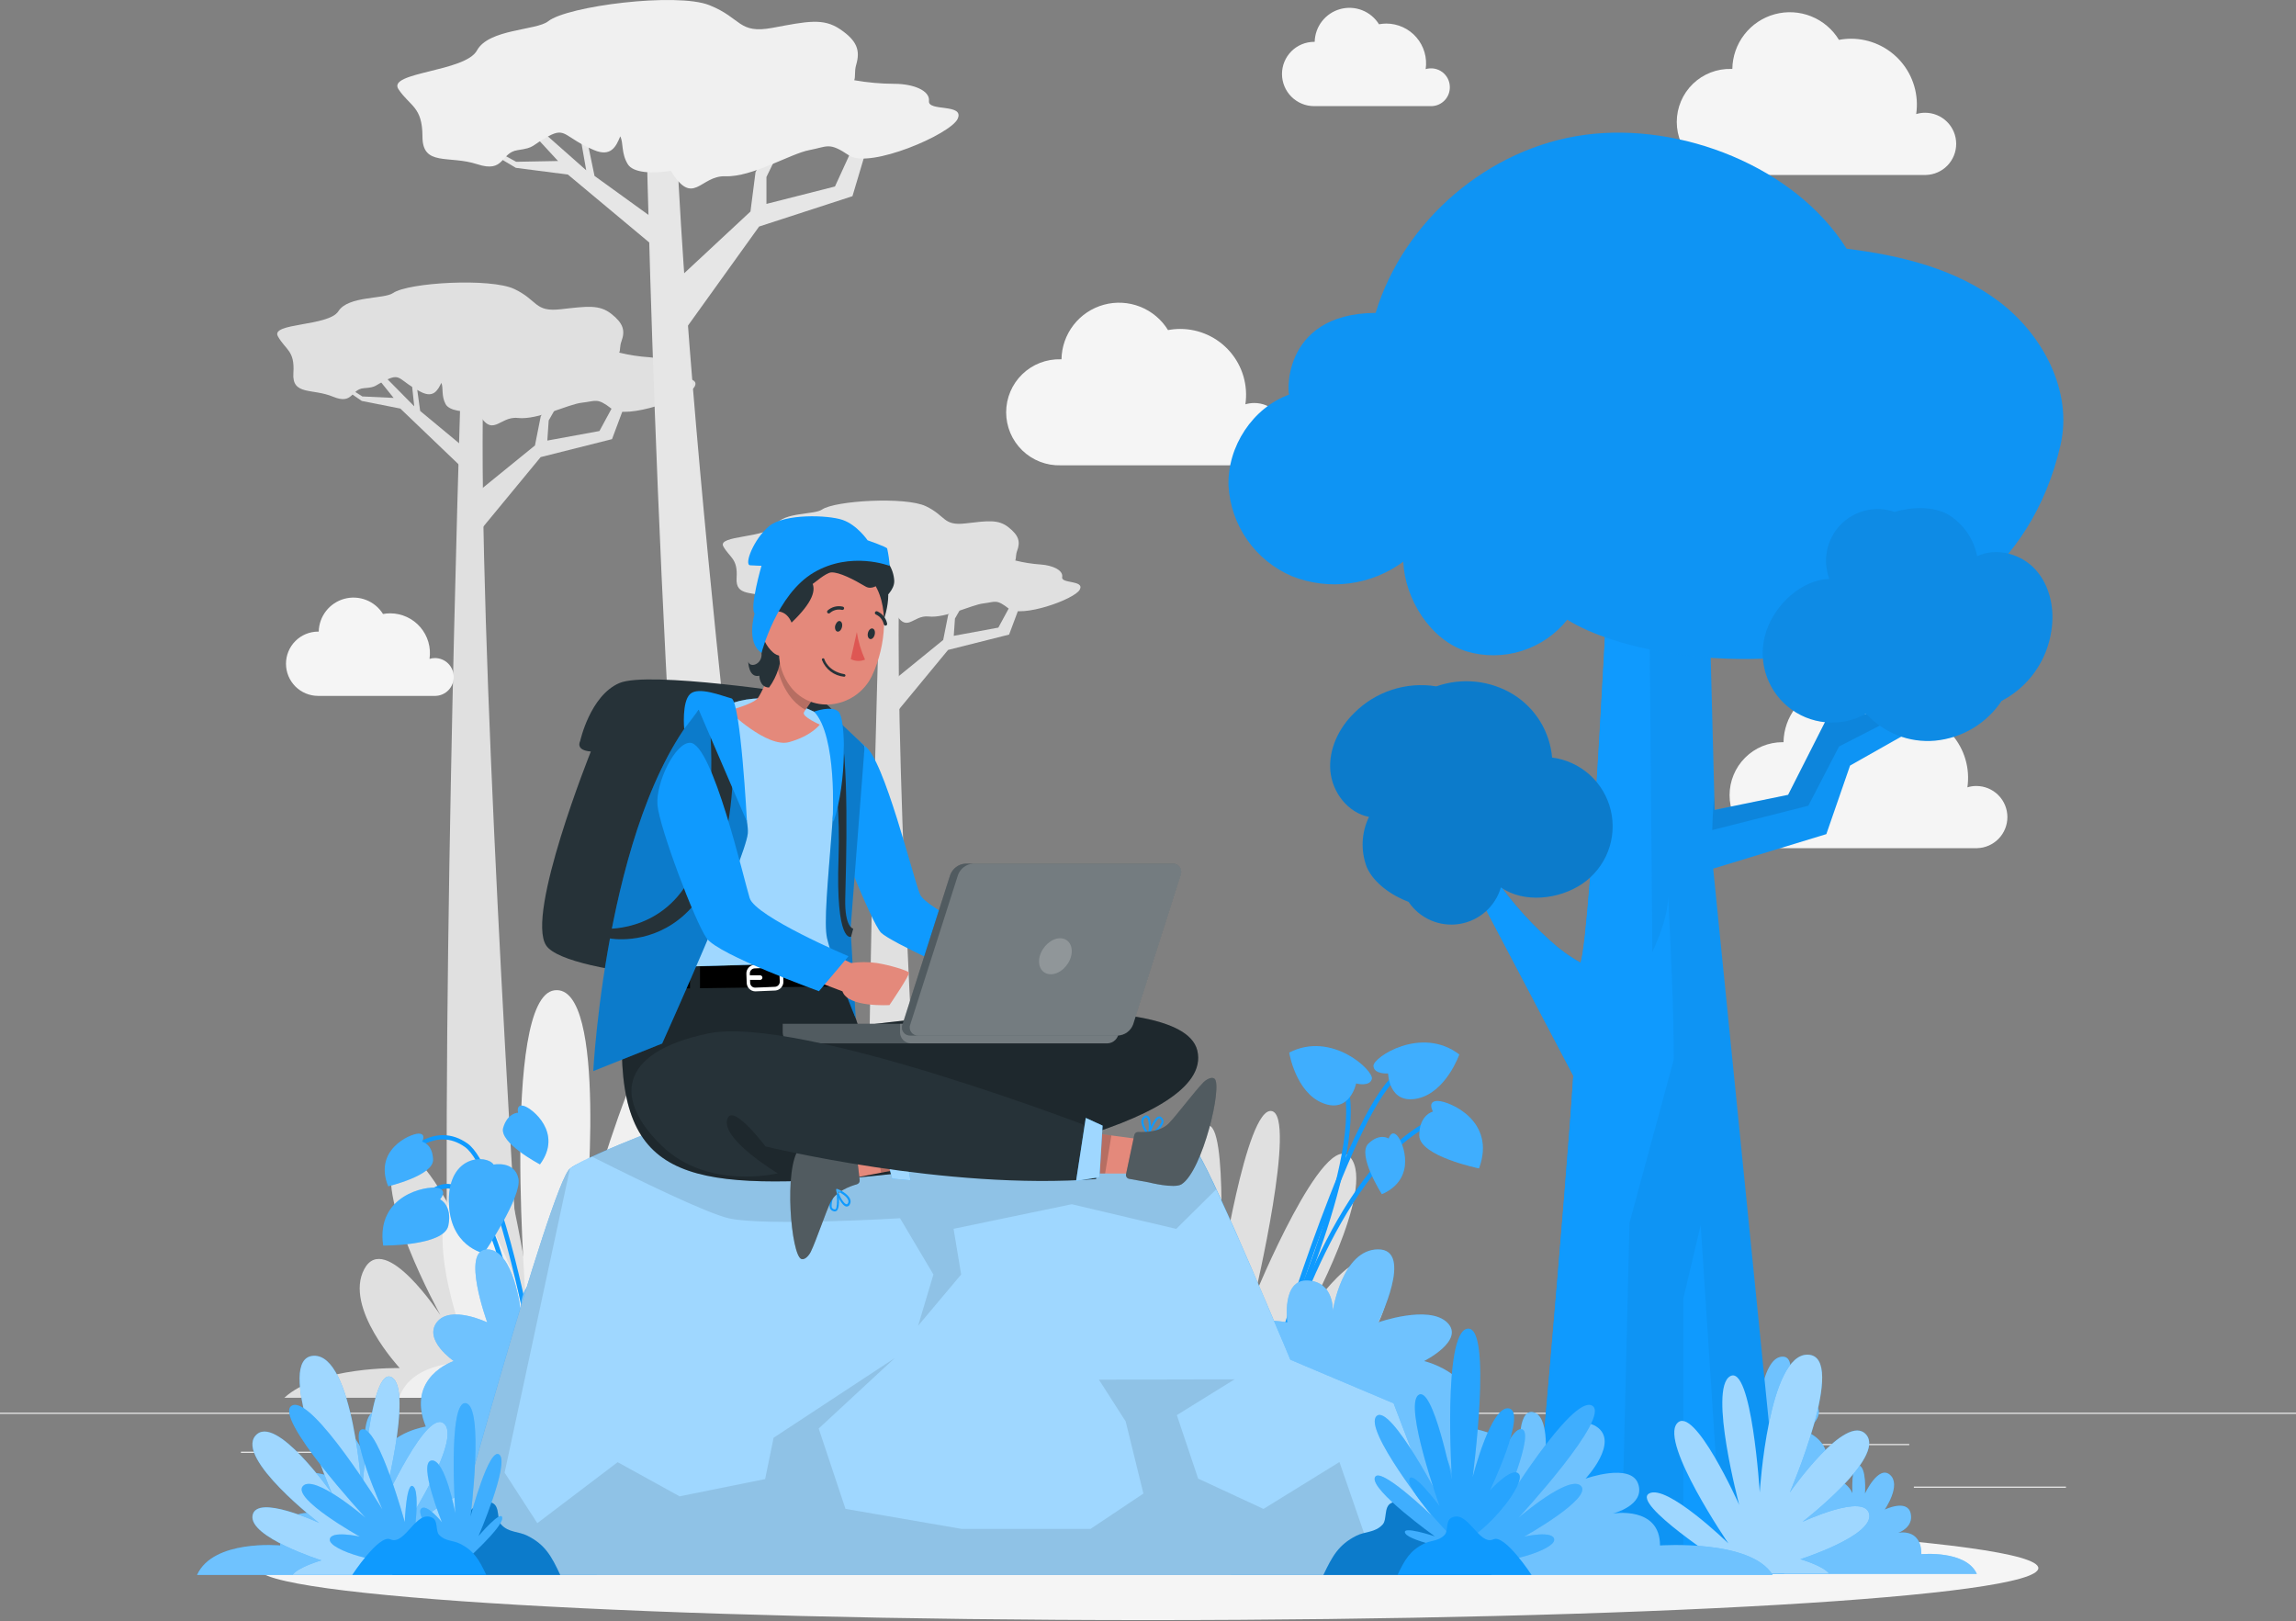 <svg width="500" height="353" viewBox="0 0 500 353" fill="none" xmlns="http://www.w3.org/2000/svg">
<rect x="0" y="0" width="500" height="353" fill="#808080" stroke="none"/>
<path d="M500 307.642H0V307.892H500V307.642Z" fill="#EBEBEB"/>
<path d="M449.9 323.732H416.78V323.982H449.9V323.732Z" fill="#EBEBEB"/>
<path d="M331.22 326.452H322.53V326.702H331.22V326.452Z" fill="#EBEBEB"/>
<path d="M415.78 314.452H396.59V314.702H415.78V314.452Z" fill="#EBEBEB"/>
<path d="M95.65 316.132H52.46V316.382H95.65V316.132Z" fill="#EBEBEB"/>
<path d="M110.89 316.132H104.56V316.382H110.89V316.132Z" fill="#EBEBEB"/>
<path d="M225.15 320.352H131.47V320.602H225.15V320.352Z" fill="#EBEBEB"/>
<path d="M131 304.382H61.93C69.42 297.502 87.05 297.922 87.05 297.922C87.05 297.922 74.82 284.792 79.33 276.362C83.84 267.932 95.92 286.412 95.92 286.412C95.92 286.412 80.73 258.922 86.38 252.072C92.03 245.222 107.22 282.172 107.22 282.172C107.22 282.172 97.99 243.062 103.54 241.952C109.09 240.842 114.89 279.042 114.89 279.042C114.89 279.042 112.89 244.122 117.56 245.122C122.23 246.122 120 291.682 120 291.682C120 291.682 124.7 268.432 126.7 275.852C128.7 283.272 124.7 299.162 124.7 299.162C126.216 299.074 127.709 299.563 128.878 300.532C130.047 301.5 130.805 302.876 131 304.382V304.382Z" fill="#E0E0E0"/>
<path d="M167.24 304.382H256.93C247.21 295.452 224.31 296.002 224.31 296.002C224.31 296.002 240.19 278.932 234.31 268.002C228.43 257.072 212.78 281.002 212.78 281.002C212.78 281.002 232.5 245.302 225.16 236.402C217.82 227.502 198.11 275.502 198.11 275.502C198.11 275.502 210.11 224.712 202.88 223.272C195.65 221.832 188.15 271.432 188.15 271.432C188.15 271.432 190.74 226.092 184.67 227.382C178.6 228.672 181.55 287.852 181.55 287.852C181.55 287.852 175.45 257.662 172.84 267.292C170.23 276.922 175.45 297.562 175.45 297.562C169.47 297.682 167.74 301.792 167.24 304.382Z" fill="#E0E0E0"/>
<path d="M249.48 304.382H318.55C311.06 297.502 293.43 297.922 293.43 297.922C293.43 297.922 305.66 284.792 301.15 276.362C296.64 267.932 284.56 286.412 284.56 286.412C284.56 286.412 299.75 258.922 294.1 252.072C288.45 245.222 273.26 282.172 273.26 282.172C273.26 282.172 282.49 243.062 276.94 241.952C271.39 240.842 265.59 279.042 265.59 279.042C265.59 279.042 267.59 244.122 262.92 245.122C258.25 246.122 260.51 291.682 260.51 291.682C260.51 291.682 255.81 268.432 253.81 275.852C251.81 283.272 255.81 299.162 255.81 299.162C254.289 299.066 252.789 299.551 251.613 300.521C250.438 301.49 249.675 302.871 249.48 304.382V304.382Z" fill="#E0E0E0"/>
<path d="M114.59 304.382C111.53 257.382 104.16 137.112 105.2 86.232L100.29 85.902C100.29 85.902 95.39 239.182 98.07 304.382H114.59Z" fill="#E0E0E0"/>
<path d="M103.89 107.252L116.5 97.002L117.76 90.642L125.33 79.092L126.96 78.502L119.49 91.562L119.19 95.942L130.54 93.862L135.29 85.092L140.3 81.162L141.05 82.462L136.78 86.272L133.28 95.632L117.74 99.542L101.53 119.192L103.89 107.252Z" fill="#E0E0E0"/>
<path d="M101.42 97.722L100.81 102.022L87.18 88.972L78.78 87.312L72.3 82.842L72.74 82.412L78.9 86.332L85.72 86.652L79.26 78.622L72.9 73.992L73.33 73.722L79.71 77.852L90.21 88.482L89.17 78.762L86.74 74.632L86.5 73.492L89.56 77.992L97.54 75.362L98.21 75.862L90.02 78.772L91.5 89.492L101.42 97.722Z" fill="#E0E0E0"/>
<path d="M146.79 80.982C147.1 79.242 144.34 77.982 141.36 77.792C139.165 77.649 136.987 77.314 134.85 76.792C135.13 76.172 134.93 75.422 135.33 74.342C136.2 71.982 135.73 70.392 133.12 68.342C130.51 66.292 127.88 66.692 122.12 67.342C116.36 67.992 117.2 65.422 112.04 62.952C106.88 60.482 88.91 61.512 85.6 63.812C83.6 65.192 75.85 64.382 73.7 67.762C71.55 71.142 58.84 70.242 60.52 73.242C62.2 76.242 64.23 76.312 63.89 81.242C63.55 86.172 68.02 84.522 72.48 86.372C76.94 88.222 76.34 84.752 79.26 84.532C82.18 84.312 81.37 84.012 84.37 82.622C87.37 81.232 86.95 82.982 91.71 85.372C94.33 86.692 95.3 85.092 96.11 83.372C96.6 84.482 96.05 86.102 97.03 87.982C97.82 89.482 100.97 89.822 103.97 89.542C107.26 95.782 108.67 90.542 112.79 91.022C117.14 91.492 123.68 88.022 126.74 87.692C129.8 87.362 130.01 86.542 133.17 89.002C136.33 91.462 149.98 86.662 151.27 84.192C152.56 81.722 146.48 82.722 146.79 80.982Z" fill="#E0E0E0"/>
<path d="M203 304.382C200.1 258.432 195 169.732 195.77 130.152L191.57 129.872C191.57 129.872 187.92 243.752 189.29 304.382H203Z" fill="#E0E0E0"/>
<path d="M194.62 148.132L205.4 139.362L206.48 133.922L212.95 124.052L214.34 123.542L207.96 134.702L207.7 138.462L217.41 136.672L221.47 129.182L225.76 125.812L226.4 126.922L222.75 130.182L219.75 138.192L206.46 141.532L192.59 158.332L194.62 148.132Z" fill="#E0E0E0"/>
<path d="M192.5 139.982L191.98 143.652L180.32 132.492L173.14 131.072L167.6 127.252L167.98 126.882L173.24 130.232L179.07 130.512L173.55 123.642L168.11 119.682L168.48 119.452L173.94 122.982L182.92 132.072L182.03 123.762L179.94 120.222L179.74 119.252L182.36 123.102L189.19 120.852L189.76 121.282L182.76 123.772L184.02 132.942L192.5 139.982Z" fill="#E0E0E0"/>
<path d="M231.31 125.662C231.57 124.172 229.21 123.112 226.67 122.932C224.788 122.805 222.92 122.511 221.09 122.052C221.33 121.522 221.16 120.872 221.5 119.952C222.25 117.952 221.85 116.582 219.62 114.822C217.39 113.062 215.13 113.412 210.24 113.982C205.35 114.552 206.04 112.342 201.62 110.232C197.2 108.122 181.84 109.002 179.01 110.962C177.31 112.142 170.67 111.462 168.83 114.352C166.99 117.242 156.09 116.502 157.53 119.012C158.97 121.522 160.69 121.642 160.41 125.842C160.13 130.042 163.93 128.642 167.75 130.222C171.57 131.802 171.06 128.842 173.55 128.652C176.04 128.462 175.36 128.212 177.92 127.022C180.48 125.832 180.13 127.322 184.2 129.372C186.44 130.502 187.27 129.132 187.97 127.702C188.38 128.652 187.91 130.042 188.75 131.642C189.42 132.932 192.12 133.222 194.68 132.982C197.49 138.322 198.68 133.862 202.23 134.252C205.94 134.652 211.54 131.712 214.16 131.402C216.78 131.092 216.95 130.402 219.66 132.522C222.37 134.642 234.04 130.522 235.14 128.402C236.24 126.282 231 127.152 231.31 125.662Z" fill="#E0E0E0"/>
<path d="M169.82 258.552C168.89 251.972 151.38 116.682 147.41 32.742H140.85C140.85 32.742 144.54 202.332 155.53 264.152L169.82 258.552Z" fill="#E6E6E6"/>
<path d="M86.92 304.382H261.05C242.16 294.082 197.72 294.722 197.72 294.722C197.72 294.722 228.55 275.052 217.18 262.452C205.81 249.852 175.37 277.452 175.37 277.452C175.37 277.452 213.65 236.312 199.37 226.052C185.09 215.792 146.84 271.112 146.84 271.112C146.84 271.112 170.09 212.572 156.11 210.912C142.13 209.252 127.5 266.422 127.5 266.422C127.5 266.422 132.5 214.162 120.75 215.652C109 217.142 114.68 285.342 114.68 285.342C114.68 285.342 102.84 250.552 97.78 261.642C92.72 272.732 102.86 296.532 102.86 296.532C91.23 296.662 87.88 301.402 86.92 304.382Z" fill="#F0F0F0"/>
<path d="M147.57 60.832L163.43 46.062L164.53 37.482L173.57 21.422L175.68 20.492L166.91 38.542V44.402L181.83 40.612L187.37 28.522L193.68 22.822L194.79 24.482L189.45 29.942L185.64 42.722L165.31 49.332L145.49 76.932L147.57 60.832Z" fill="#E6E6E6"/>
<path d="M143.41 48.382L142.99 54.142L123.67 38.012L112.34 36.552L103.31 31.182L103.87 30.572L112.41 35.232L121.52 35.062L112.19 24.942L103.31 19.352L103.87 18.952L112.73 23.882L127.66 37.082L125.4 24.232L121.79 18.952L121.37 17.462L125.86 23.182L136.24 18.952L137.17 19.562L126.54 24.182L129.47 38.312L143.41 48.382Z" fill="#E6E6E6"/>
<path d="M202.3 22.002C202.55 19.662 198.77 18.252 194.79 18.252C191.853 18.241 188.923 17.98 186.03 17.472C186.34 16.612 186.03 15.622 186.44 14.152C187.39 10.942 186.63 8.862 182.96 6.372C179.29 3.882 175.83 4.642 168.28 6.052C160.73 7.462 161.57 3.942 154.47 1.122C147.37 -1.698 123.56 1.292 119.36 4.642C116.84 6.642 106.43 6.282 103.87 10.982C101.31 15.682 84.27 15.672 86.77 19.422C89.27 23.172 92 23.182 92 29.752C92 36.322 97.78 33.752 103.89 35.752C110 37.752 108.89 33.252 112.75 32.692C116.61 32.132 115.51 31.812 119.38 29.692C123.25 27.572 122.84 29.932 129.38 32.692C132.99 34.212 134.14 32.002 135.07 29.692C135.81 31.132 135.24 33.342 136.71 35.752C137.89 37.682 142.12 37.842 146.08 37.202C151.02 45.202 152.43 38.202 157.96 38.382C163.78 38.612 172.18 33.452 176.23 32.692C180.28 31.932 180.47 30.872 184.91 33.852C189.35 36.832 207.07 29.232 208.56 25.852C210.05 22.472 202.05 24.352 202.3 22.002Z" fill="#F0F0F0"/>
<path d="M426 31.322C426 29.526 425.287 27.805 424.017 26.535C422.747 25.265 421.025 24.552 419.23 24.552C418.572 24.552 417.919 24.649 417.29 24.842C417.587 22.806 417.442 20.73 416.866 18.756C416.29 16.781 415.296 14.953 413.95 13.396C412.605 11.839 410.941 10.591 409.071 9.734C407.2 8.877 405.167 8.433 403.11 8.432C402.224 8.434 401.34 8.518 400.47 8.682C399.059 6.359 396.931 4.558 394.406 3.551C391.882 2.545 389.098 2.387 386.476 3.102C383.854 3.817 381.535 5.365 379.871 7.514C378.207 9.662 377.287 12.294 377.25 15.012H377.04C375.495 14.966 373.957 15.232 372.517 15.791C371.076 16.351 369.763 17.194 368.654 18.271C367.545 19.347 366.664 20.635 366.062 22.059C365.46 23.482 365.15 25.012 365.15 26.557C365.15 28.102 365.46 29.632 366.062 31.055C366.664 32.479 367.545 33.767 368.654 34.843C369.763 35.92 371.076 36.763 372.517 37.323C373.957 37.883 375.495 38.147 377.04 38.102H419.42C421.184 38.052 422.859 37.316 424.088 36.05C425.317 34.783 426.003 33.087 426 31.322Z" fill="#F5F5F5"/>
<path d="M279.92 94.522C279.92 93.633 279.745 92.754 279.404 91.933C279.064 91.112 278.565 90.366 277.936 89.738C277.308 89.111 276.561 88.613 275.74 88.274C274.919 87.934 274.039 87.761 273.15 87.762C272.493 87.762 271.84 87.857 271.21 88.042C271.507 86.004 271.362 83.925 270.784 81.948C270.206 79.971 269.209 78.142 267.861 76.585C266.512 75.028 264.844 73.779 262.97 72.925C261.096 72.07 259.06 71.629 257 71.632C256.114 71.634 255.23 71.718 254.36 71.882C252.94 69.573 250.809 67.788 248.287 66.793C245.766 65.798 242.99 65.647 240.376 66.364C237.761 67.081 235.45 68.626 233.789 70.767C232.127 72.909 231.205 75.532 231.16 78.242H231C229.455 78.197 227.917 78.462 226.477 79.021C225.036 79.581 223.723 80.424 222.614 81.501C221.505 82.577 220.624 83.865 220.022 85.289C219.42 86.712 219.11 88.242 219.11 89.787C219.11 91.332 219.42 92.862 220.022 94.285C220.624 95.709 221.505 96.997 222.614 98.073C223.723 99.15 225.036 99.993 226.477 100.553C227.917 101.112 229.455 101.377 231 101.332H273.38C275.143 101.275 276.814 100.53 278.036 99.258C279.258 97.986 279.934 96.286 279.92 94.522Z" fill="#F5F5F5"/>
<path d="M437.15 177.932C437.15 176.136 436.437 174.414 435.167 173.145C433.898 171.875 432.176 171.162 430.38 171.162C429.723 171.161 429.069 171.259 428.44 171.452C428.737 169.416 428.592 167.34 428.016 165.365C427.44 163.391 426.446 161.563 425.101 160.006C423.755 158.449 422.091 157.2 420.221 156.344C418.35 155.487 416.317 155.043 414.26 155.042C413.374 155.044 412.49 155.128 411.62 155.292C410.209 152.969 408.081 151.168 405.556 150.161C403.032 149.155 400.248 148.997 397.626 149.712C395.004 150.427 392.685 151.975 391.021 154.124C389.357 156.272 388.437 158.904 388.4 161.622H388.19C385.129 161.622 382.194 162.838 380.03 165.002C377.866 167.166 376.65 170.101 376.65 173.162C376.65 176.223 377.866 179.158 380.03 181.322C382.194 183.486 385.129 184.702 388.19 184.702H430.57C432.332 184.652 434.006 183.917 435.235 182.653C436.464 181.389 437.151 179.695 437.15 177.932Z" fill="#F5F5F5"/>
<path d="M98.81 147.392C98.807 146.308 98.376 145.269 97.609 144.503C96.843 143.736 95.804 143.304 94.72 143.302C94.32 143.305 93.923 143.365 93.54 143.482C93.719 142.254 93.632 141.002 93.286 139.81C92.939 138.619 92.341 137.516 91.531 136.575C90.722 135.635 89.72 134.879 88.593 134.359C87.466 133.839 86.241 133.567 85 133.562C84.466 133.561 83.934 133.611 83.41 133.712C82.549 132.325 81.264 131.254 79.745 130.658C78.226 130.061 76.555 129.972 74.981 130.402C73.407 130.833 72.014 131.761 71.01 133.047C70.006 134.334 69.445 135.91 69.41 137.542H69.28C67.424 137.542 65.643 138.279 64.33 139.592C63.017 140.905 62.28 142.685 62.28 144.542C62.28 146.398 63.017 148.179 64.33 149.492C65.643 150.804 67.424 151.542 69.28 151.542H94.83C95.906 151.513 96.927 151.061 97.672 150.284C98.417 149.507 98.826 148.468 98.81 147.392V147.392Z" fill="#F5F5F5"/>
<path d="M315.73 18.972C315.73 18.335 315.581 17.706 315.296 17.137C315.01 16.567 314.595 16.072 314.084 15.691C313.573 15.311 312.98 15.055 312.353 14.944C311.725 14.832 311.081 14.87 310.47 15.052C310.649 13.822 310.562 12.567 310.213 11.373C309.865 10.18 309.264 9.075 308.451 8.134C307.638 7.193 306.633 6.438 305.502 5.92C304.372 5.402 303.143 5.133 301.9 5.132C301.363 5.136 300.828 5.186 300.3 5.282C299.439 3.895 298.154 2.824 296.635 2.228C295.116 1.631 293.445 1.542 291.871 1.972C290.297 2.403 288.904 3.331 287.9 4.617C286.896 5.904 286.335 7.48 286.3 9.112H286.18C284.323 9.112 282.543 9.849 281.23 11.162C279.918 12.475 279.18 14.255 279.18 16.112C279.18 17.968 279.918 19.749 281.23 21.062C282.543 22.374 284.323 23.112 286.18 23.112H311.8C312.866 23.073 313.875 22.617 314.61 21.844C315.344 21.07 315.746 20.039 315.73 18.972Z" fill="#F5F5F5"/>
<path d="M250 352.802C357.082 352.802 443.89 347.734 443.89 341.482C443.89 335.23 357.082 330.162 250 330.162C142.917 330.162 56.11 335.23 56.11 341.482C56.11 347.734 142.917 352.802 250 352.802Z" fill="#F5F5F5"/>
<path d="M372.25 325.242C372.25 325.242 369 325.072 368.68 316.242C368.36 307.412 374.08 304.982 378.48 306.072C378.48 306.072 377.84 299.742 380.69 299.982C383.54 300.222 383.35 304.432 383.35 304.432C383.35 304.432 384.35 295.432 388.22 295.432C392.09 295.432 388.22 306.042 388.22 306.042C388.22 306.042 393.61 303.452 395.59 306.042C397.57 308.632 393.12 311.662 393.12 311.662C393.12 311.662 400.12 313.942 397.18 321.182C397.18 321.182 402.05 321.942 403.41 325.182C403.41 325.182 403.02 318.632 404.78 319.072C406.54 319.512 406.14 325.252 406.14 325.252C406.14 325.252 409.06 318.952 411.59 321.172C414.12 323.392 410.43 328.742 410.43 328.742C410.43 328.742 415.3 326.382 416.07 329.512C416.84 332.642 413.35 333.812 413.35 333.812C413.35 333.812 418.41 332.642 418.41 338.452C418.41 338.452 428.15 337.522 430.49 342.742H372.49L372.25 325.242Z" fill="#0F9AFE"/>
<path opacity="0.4" d="M372.25 325.242C372.25 325.242 369 325.072 368.68 316.242C368.36 307.412 374.08 304.982 378.48 306.072C378.48 306.072 377.84 299.742 380.69 299.982C383.54 300.222 383.35 304.432 383.35 304.432C383.35 304.432 384.35 295.432 388.22 295.432C392.09 295.432 388.22 306.042 388.22 306.042C388.22 306.042 393.61 303.452 395.59 306.042C397.57 308.632 393.12 311.662 393.12 311.662C393.12 311.662 400.12 313.942 397.18 321.182C397.18 321.182 402.05 321.942 403.41 325.182C403.41 325.182 403.02 318.632 404.78 319.072C406.54 319.512 406.14 325.252 406.14 325.252C406.14 325.252 409.06 318.952 411.59 321.172C414.12 323.392 410.43 328.742 410.43 328.742C410.43 328.742 415.3 326.382 416.07 329.512C416.84 332.642 413.35 333.812 413.35 333.812C413.35 333.812 418.41 332.642 418.41 338.452C418.41 338.452 428.15 337.522 430.49 342.742H372.49L372.25 325.242Z" fill="white"/>
<path d="M342.61 234.242C341.21 257.242 333.61 342.242 333.61 342.242L388.52 342.752L373.08 189.162L397.72 181.642L402.89 166.712L423.7 154.942L433.87 139.322L429.94 138.322L418.71 152.742L405.61 155.592L411.22 142.302H405L389.4 173.082L373.4 176.362L371.94 120.362C355.86 127.872 350.72 115.362 350.72 115.362C350.72 115.362 346.56 203.022 344.22 209.642C341.85 208.323 339.645 206.729 337.65 204.892C332.224 200.062 327.51 194.486 323.65 188.332L322.65 186.682H317.65L342.61 234.242Z" fill="#0F9AFE"/>
<g opacity="0.2">
<path opacity="0.2" d="M342.61 234.242C341.21 257.242 333.61 342.242 333.61 342.242L388.52 342.752L373.08 189.162L397.72 181.642L402.89 166.712L423.7 154.942L433.87 139.322L429.94 138.322L418.71 152.742L405.61 155.592L411.22 142.302H405L389.4 173.082L373.4 176.362L371.94 120.362C355.86 127.872 350.72 115.362 350.72 115.362C350.72 115.362 346.56 203.022 344.22 209.642C341.85 208.323 339.645 206.729 337.65 204.892C332.224 200.062 327.51 194.486 323.65 188.332L322.65 186.682H317.65L342.61 234.242Z" fill="black"/>
</g>
<path opacity="0.1" d="M400.49 162.562L393.8 175.462L372.87 180.762C372.87 180.762 372.94 177.472 373.28 173.252L373.37 176.412L389.37 173.132L405 142.352H411.24L405.63 155.642L418.73 152.792L429.96 138.372L430.51 138.502L421.86 151.592L400.49 162.562Z" fill="black"/>
<path d="M370.36 266.802L375.3 342.632L366.59 342.552V282.702L370.36 266.802Z" fill="#0F9AFE"/>
<path d="M342.61 234.242L317.61 186.732H322.61L323.61 188.382C327.47 194.536 332.184 200.112 337.61 204.942C339.605 206.779 341.81 208.373 344.18 209.692C346.52 203.072 350.68 115.412 350.68 115.412C351.487 117.126 352.662 118.642 354.121 119.852C355.579 121.061 357.286 121.935 359.12 122.412C359.353 150.725 359.59 179.039 359.83 207.352C361.6 203.352 363.14 199.462 363.29 195.272C363.82 206.872 364.53 219.342 364.48 230.792L354.86 266.282L353 342.422L333.64 342.242C333.64 342.242 341.21 257.242 342.61 234.242Z" fill="#0F9AFE"/>
<path d="M280.81 85.902C272.81 88.762 267.28 97.232 267.53 105.742C267.761 110.004 269.183 114.115 271.635 117.608C274.087 121.102 277.47 123.836 281.4 125.502C285.372 127.065 289.676 127.592 293.907 127.034C298.139 126.476 302.159 124.851 305.59 122.312C305.94 130.482 311.52 139.362 319.31 141.832C323.245 143.01 327.443 142.985 331.363 141.759C335.283 140.533 338.748 138.162 341.31 134.952C362.31 148.142 435.81 153.032 448.73 96.862C451.39 85.262 444.93 72.982 435.46 65.772C425.99 58.562 413.95 55.612 402.14 54.162C390.93 36.312 366.07 26.562 345.14 29.362C324.21 32.162 305.68 47.972 299.57 68.142C278.28 68.242 280.5 87.332 280.81 85.902Z" fill="#0F9AFE"/>
<g opacity="0.2">
<path opacity="0.2" d="M280.81 85.902C272.81 88.762 267.28 97.232 267.53 105.742C267.761 110.004 269.183 114.115 271.635 117.608C274.087 121.102 277.47 123.836 281.4 125.502C285.372 127.065 289.676 127.592 293.907 127.034C298.139 126.476 302.159 124.851 305.59 122.312C305.94 130.482 311.52 139.362 319.31 141.832C323.245 143.01 327.443 142.985 331.363 141.759C335.283 140.533 338.748 138.162 341.31 134.952C362.31 148.142 435.81 153.032 448.73 96.862C451.39 85.262 444.93 72.982 435.46 65.772C425.99 58.562 413.95 55.612 402.14 54.162C390.93 36.312 366.07 26.562 345.14 29.362C324.21 32.162 305.68 47.972 299.57 68.142C278.28 68.242 280.5 87.332 280.81 85.902Z" fill="black"/>
</g>
<path d="M306.74 196.392C307.935 198.162 309.609 199.556 311.567 200.409C313.526 201.262 315.686 201.539 317.796 201.209C319.906 200.878 321.879 199.953 323.482 198.542C325.086 197.131 326.254 195.293 326.85 193.242C331.85 196.742 339.51 195.882 344.55 192.472C347.092 190.751 349.049 188.297 350.162 185.436C351.275 182.576 351.49 179.444 350.778 176.458C350.067 173.472 348.464 170.774 346.181 168.722C343.898 166.67 341.045 165.362 338 164.972C337.758 162.186 336.87 159.494 335.407 157.111C333.944 154.728 331.945 152.718 329.57 151.242C327.081 149.716 324.283 148.766 321.38 148.46C318.477 148.154 315.542 148.499 312.79 149.472C309.569 148.946 306.269 149.195 303.163 150.199C300.057 151.202 297.235 152.931 294.93 155.242C291.56 158.512 289.32 163.152 289.71 167.832C290.1 172.512 293.52 177.002 298.13 177.892C297.306 179.587 296.838 181.434 296.755 183.317C296.673 185.2 296.977 187.081 297.65 188.842C299.14 192.322 303.16 195.062 306.74 196.392Z" fill="#0F9AFE"/>
<path opacity="0.2" d="M306.74 196.392C307.935 198.162 309.609 199.556 311.567 200.409C313.526 201.262 315.686 201.539 317.796 201.209C319.906 200.878 321.879 199.953 323.482 198.542C325.086 197.131 326.254 195.293 326.85 193.242C331.85 196.742 339.51 195.882 344.55 192.472C347.092 190.751 349.049 188.297 350.162 185.436C351.275 182.576 351.49 179.444 350.778 176.458C350.067 173.472 348.464 170.774 346.181 168.722C343.898 166.67 341.045 165.362 338 164.972C337.758 162.186 336.87 159.494 335.407 157.111C333.944 154.728 331.945 152.718 329.57 151.242C327.081 149.716 324.283 148.766 321.38 148.46C318.477 148.154 315.542 148.499 312.79 149.472C309.569 148.946 306.269 149.195 303.163 150.199C300.057 151.202 297.235 152.931 294.93 155.242C291.56 158.512 289.32 163.152 289.71 167.832C290.1 172.512 293.52 177.002 298.13 177.892C297.306 179.587 296.838 181.434 296.755 183.317C296.673 185.2 296.977 187.081 297.65 188.842C299.14 192.322 303.16 195.062 306.74 196.392Z" fill="black"/>
<path d="M412.56 111.472C410.541 110.775 408.366 110.668 406.289 111.163C404.212 111.658 402.318 112.734 400.831 114.266C399.343 115.798 398.322 117.722 397.888 119.812C397.454 121.903 397.625 124.074 398.38 126.072C392.3 126.262 386.67 131.572 384.69 137.322C383.689 140.22 383.595 143.355 384.419 146.308C385.243 149.262 386.946 151.894 389.303 153.856C391.66 155.818 394.558 157.015 397.612 157.29C400.666 157.564 403.731 156.902 406.4 155.392C408.27 157.473 410.599 159.09 413.203 160.115C415.807 161.139 418.613 161.542 421.4 161.292C424.307 161.016 427.116 160.095 429.622 158.597C432.129 157.099 434.27 155.061 435.89 152.632C438.782 151.123 441.273 148.947 443.158 146.285C445.043 143.623 446.267 140.551 446.73 137.322C447.46 132.692 446.47 127.632 443.34 124.122C440.21 120.612 434.79 119.122 430.57 121.122C430.206 119.279 429.469 117.53 428.404 115.983C427.34 114.435 425.97 113.121 424.38 112.122C421.09 110.172 416.22 110.392 412.56 111.472Z" fill="#0F9AFE"/>
<path opacity="0.1" d="M412.56 111.472C410.541 110.775 408.366 110.668 406.289 111.163C404.212 111.658 402.318 112.734 400.831 114.266C399.343 115.798 398.322 117.722 397.888 119.812C397.454 121.903 397.625 124.074 398.38 126.072C392.3 126.262 386.67 131.572 384.69 137.322C383.689 140.22 383.595 143.355 384.419 146.308C385.243 149.262 386.946 151.894 389.303 153.856C391.66 155.818 394.558 157.015 397.612 157.29C400.666 157.564 403.731 156.902 406.4 155.392C408.27 157.473 410.599 159.09 413.203 160.115C415.807 161.139 418.613 161.542 421.4 161.292C424.307 161.016 427.116 160.095 429.622 158.597C432.129 157.099 434.27 155.061 435.89 152.632C438.782 151.123 441.273 148.947 443.158 146.285C445.043 143.623 446.267 140.551 446.73 137.322C447.46 132.692 446.47 127.632 443.34 124.122C440.21 120.612 434.79 119.122 430.57 121.122C430.206 119.279 429.469 117.53 428.404 115.983C427.34 114.435 425.97 113.121 424.38 112.122C421.09 110.172 416.22 110.392 412.56 111.472Z" fill="black"/>
<path d="M375.45 340.532C375.45 340.532 355.28 327.462 359.11 325.242C362.94 323.022 376.38 336.092 376.38 336.092C376.38 336.092 361.52 314.352 365.19 309.992C368.86 305.632 378.75 327.712 378.75 327.712C378.75 327.712 372.03 302.472 376.75 299.712C381.47 296.952 383.22 325.002 383.22 325.002C383.22 325.002 385.07 294.602 393.77 295.002C402.47 295.402 389.77 325.002 389.77 325.002C389.77 325.002 402.04 307.412 406.39 312.402C410.74 317.392 392.54 331.402 392.54 331.402C392.54 331.402 406.15 325.012 407.06 329.752C407.97 334.492 392.06 339.542 392.06 339.542C392.06 339.542 397.17 341.012 398.36 342.732H371.18C371.18 342.732 370.74 341.442 375.45 340.532Z" fill="#0F9AFE"/>
<path opacity="0.6" d="M375.45 340.532C375.45 340.532 355.28 327.462 359.11 325.242C362.94 323.022 376.38 336.092 376.38 336.092C376.38 336.092 361.52 314.352 365.19 309.992C368.86 305.632 378.75 327.712 378.75 327.712C378.75 327.712 372.03 302.472 376.75 299.712C381.47 296.952 383.22 325.002 383.22 325.002C383.22 325.002 385.07 294.602 393.77 295.002C402.47 295.402 389.77 325.002 389.77 325.002C389.77 325.002 402.04 307.412 406.39 312.402C410.74 317.392 392.54 331.402 392.54 331.402C392.54 331.402 406.15 325.012 407.06 329.752C407.97 334.492 392.06 339.542 392.06 339.542C392.06 339.542 397.17 341.012 398.36 342.732H371.18C371.18 342.732 370.74 341.442 375.45 340.532Z" fill="white"/>
<path d="M114.67 289.872C114.6 289.512 107.84 254.442 101.24 249.772C94.83 245.252 89.24 251.462 89.04 251.772L88.29 251.122C88.35 251.042 94.68 243.972 101.81 249.012C108.75 253.902 115.37 288.272 115.65 289.732L114.67 289.872Z" fill="#0F9AFE"/>
<path d="M112.16 292.762C112.16 292.522 109.66 268.412 101.89 261.012C100.01 259.222 98.17 258.522 96.42 258.932C92.26 259.882 89.69 266.612 89.67 266.682L88.73 266.332C88.84 266.032 91.51 259.032 96.19 257.952C98.29 257.472 100.44 258.252 102.58 260.282C110.58 267.942 113.06 291.662 113.16 292.662L112.16 292.762Z" fill="#0F9AFE"/>
<path d="M107.5 253.612C107.5 253.612 112.02 252.702 112.89 256.612C113.76 260.522 105.37 272.922 105.37 272.922C105.37 272.922 97.75 271.452 97.75 261.432C97.75 251.412 106 251.382 107.5 253.612Z" fill="#0F9AFE"/>
<path opacity="0.2" d="M107.5 253.612C107.5 253.612 112.02 252.702 112.89 256.612C113.76 260.522 105.37 272.922 105.37 272.922C105.37 272.922 97.75 271.452 97.75 261.432C97.75 251.412 106 251.382 107.5 253.612Z" fill="white"/>
<path d="M95.83 261.172C95.83 261.172 97.65 259.172 95.26 258.682C92.87 258.192 81.84 260.242 83.45 271.242C83.45 271.242 96.69 271.352 97.63 266.912C98.57 262.472 95.83 261.172 95.83 261.172Z" fill="#0F9AFE"/>
<path opacity="0.2" d="M95.83 261.172C95.83 261.172 97.65 259.172 95.26 258.682C92.87 258.192 81.84 260.242 83.45 271.242C83.45 271.242 96.69 271.352 97.63 266.912C98.57 262.472 95.83 261.172 95.83 261.172Z" fill="white"/>
<path d="M112.83 242.322C112.83 242.322 112.32 240.322 114.1 240.842C115.88 241.362 122.65 246.702 117.59 253.562C117.59 253.562 108.59 248.862 109.59 245.562C110.59 242.262 112.83 242.322 112.83 242.322Z" fill="#0F9AFE"/>
<path opacity="0.2" d="M112.83 242.322C112.83 242.322 112.32 240.322 114.1 240.842C115.88 241.362 122.65 246.702 117.59 253.562C117.59 253.562 108.59 248.862 109.59 245.562C110.59 242.262 112.83 242.322 112.83 242.322Z" fill="white"/>
<path d="M279.18 297.062L278.18 296.792C278.3 296.382 289.84 255.312 310.71 244.252L311.18 245.132C290.72 256.002 279.29 296.652 279.18 297.062Z" fill="#0F9AFE"/>
<path d="M279.37 292.422L278.46 292.002C278.67 291.572 298.58 248.052 291.72 234.232L292.61 233.792C299.69 248.032 280.2 290.622 279.37 292.422Z" fill="#0F9AFE"/>
<path d="M278.59 295.572L277.59 295.282C278.27 293.022 294.26 239.912 304.49 233.382L305.03 234.222C295.15 240.552 278.75 295.022 278.59 295.572Z" fill="#0F9AFE"/>
<path d="M295.32 235.942C295.32 235.942 298.32 236.732 298.75 234.942C299.18 233.152 290 224.432 280.75 229.222C280.75 229.222 282.15 237.882 288.07 240.222C293.99 242.562 295.32 235.942 295.32 235.942Z" fill="#0F9AFE"/>
<path opacity="0.2" d="M295.32 235.942C295.32 235.942 298.32 236.732 298.75 234.942C299.18 233.152 290 224.432 280.75 229.222C280.75 229.222 282.15 237.882 288.07 240.222C293.99 242.562 295.32 235.942 295.32 235.942Z" fill="white"/>
<path d="M302.29 233.752C302.29 233.752 299.21 234.012 299.1 232.132C298.99 230.252 309.55 223.302 317.79 229.632C317.79 229.632 314.89 237.912 308.65 239.222C302.41 240.532 302.29 233.752 302.29 233.752Z" fill="#0F9AFE"/>
<path opacity="0.2" d="M302.29 233.752C302.29 233.752 299.21 234.012 299.1 232.132C298.99 230.252 309.55 223.302 317.79 229.632C317.79 229.632 314.89 237.912 308.65 239.222C302.41 240.532 302.29 233.752 302.29 233.752Z" fill="white"/>
<path d="M312.06 242.062C312.06 242.062 310.7 239.712 313.13 239.752C315.56 239.792 325.95 244.032 322.08 254.442C322.08 254.442 309.08 251.792 309.08 247.262C309.08 242.732 312.06 242.062 312.06 242.062Z" fill="#0F9AFE"/>
<path opacity="0.2" d="M312.06 242.062C312.06 242.062 310.7 239.712 313.13 239.752C315.56 239.792 325.95 244.032 322.08 254.442C322.08 254.442 309.08 251.792 309.08 247.262C309.08 242.732 312.06 242.062 312.06 242.062Z" fill="white"/>
<path d="M302.41 247.942C302.41 247.942 302.98 245.942 304.26 247.302C305.54 248.662 308.73 256.642 300.93 260.062C300.93 260.062 295.48 251.502 297.98 249.062C300.48 246.622 302.41 247.942 302.41 247.942Z" fill="#0F9AFE"/>
<path opacity="0.2" d="M302.41 247.942C302.41 247.942 302.98 245.942 304.26 247.302C305.54 248.662 308.73 256.642 300.93 260.062C300.93 260.062 295.48 251.502 297.98 249.062C300.48 246.622 302.41 247.942 302.41 247.942Z" fill="white"/>
<path d="M91.93 248.622C91.93 248.622 92.93 246.782 91.06 246.872C89.19 246.962 81.33 250.442 84.54 258.332C84.54 258.332 94.42 256.002 94.31 252.532C94.2 249.062 91.93 248.622 91.93 248.622Z" fill="#0F9AFE"/>
<path opacity="0.2" d="M91.93 248.622C91.93 248.622 92.93 246.782 91.06 246.872C89.19 246.962 81.33 250.442 84.54 258.332C84.54 258.332 94.42 256.002 94.31 252.532C94.2 249.062 91.93 248.622 91.93 248.622Z" fill="white"/>
<path d="M267.68 316.772C267.68 316.772 261.08 316.512 260.43 303.202C259.78 289.892 271.43 286.342 280.34 287.972C280.34 287.972 279.03 278.492 284.83 278.842C290.63 279.192 290.23 285.522 290.23 285.522C290.23 285.522 292.23 272.082 300.12 272.072C308.01 272.062 300.12 287.972 300.12 287.972C300.12 287.972 311.07 284.092 315.12 287.972C319.17 291.852 310.12 296.392 310.12 296.392C310.12 296.392 324.31 299.802 318.38 310.662C318.38 310.662 328.27 311.802 331.04 316.662C331.04 316.662 330.25 306.852 333.81 307.512C337.37 308.172 336.57 316.772 336.57 316.772C336.57 316.772 342.51 307.322 347.65 310.662C352.79 314.002 345.28 322.002 345.28 322.002C345.28 322.002 355.17 318.462 356.75 323.152C358.33 327.842 351.21 329.602 351.21 329.602C351.21 329.602 361.5 327.842 361.5 336.552C361.5 336.552 381.28 335.152 386.03 342.972H268.08L267.68 316.772Z" fill="#0F9AFE"/>
<path opacity="0.4" d="M267.68 316.772C267.68 316.772 261.08 316.512 260.43 303.202C259.78 289.892 271.43 286.342 280.34 287.972C280.34 287.972 279.03 278.492 284.83 278.842C290.63 279.192 290.23 285.522 290.23 285.522C290.23 285.522 292.23 272.082 300.12 272.072C308.01 272.062 300.12 287.972 300.12 287.972C300.12 287.972 311.07 284.092 315.12 287.972C319.17 291.852 310.12 296.392 310.12 296.392C310.12 296.392 324.31 299.802 318.38 310.662C318.38 310.662 328.27 311.802 331.04 316.662C331.04 316.662 330.25 306.852 333.81 307.512C337.37 308.172 336.57 316.772 336.57 316.772C336.57 316.772 342.51 307.322 347.65 310.662C352.79 314.002 345.28 322.002 345.28 322.002C345.28 322.002 355.17 318.462 356.75 323.152C358.33 327.842 351.21 329.602 351.21 329.602C351.21 329.602 361.5 327.842 361.5 336.552C361.5 336.552 381.28 335.152 386.03 342.972H268.08L267.68 316.772Z" fill="white"/>
<path d="M130.06 316.772C130.06 316.772 134.93 316.512 135.41 303.202C135.89 289.892 127.32 286.342 120.72 287.972C120.72 287.972 121.72 278.492 117.41 278.842C113.1 279.192 113.41 285.522 113.41 285.522C113.41 285.522 111.95 272.082 106.11 272.072C100.27 272.062 106.11 287.972 106.11 287.972C106.11 287.972 98.04 284.092 95.11 287.972C92.18 291.852 98.82 296.392 98.82 296.392C98.82 296.392 88.35 299.802 92.73 310.662C92.73 310.662 85.43 311.802 83.39 316.662C83.39 316.662 83.97 306.852 81.39 307.512C78.81 308.172 79.39 316.772 79.39 316.772C79.39 316.772 75.02 307.322 71.22 310.662C67.42 314.002 72.97 322.002 72.97 322.002C72.97 322.002 65.68 318.462 64.51 323.152C63.34 327.842 68.6 329.602 68.6 329.602C68.6 329.602 61.01 327.842 61.01 336.552C61.01 336.552 46.42 335.152 42.91 342.972H129.91L130.06 316.772Z" fill="#0F9AFE"/>
<path opacity="0.4" d="M130.06 316.772C130.06 316.772 134.93 316.512 135.41 303.202C135.89 289.892 127.32 286.342 120.72 287.972C120.72 287.972 121.72 278.492 117.41 278.842C113.1 279.192 113.41 285.522 113.41 285.522C113.41 285.522 111.95 272.082 106.11 272.072C100.27 272.062 106.11 287.972 106.11 287.972C106.11 287.972 98.04 284.092 95.11 287.972C92.18 291.852 98.82 296.392 98.82 296.392C98.82 296.392 88.35 299.802 92.73 310.662C92.73 310.662 85.43 311.802 83.39 316.662C83.39 316.662 83.97 306.852 81.39 307.512C78.81 308.172 79.39 316.772 79.39 316.772C79.39 316.772 75.02 307.322 71.22 310.662C67.42 314.002 72.97 322.002 72.97 322.002C72.97 322.002 65.68 318.462 64.51 323.152C63.34 327.842 68.6 329.602 68.6 329.602C68.6 329.602 61.01 327.842 61.01 336.552C61.01 336.552 46.42 335.152 42.91 342.972H129.91L130.06 316.772Z" fill="white"/>
<path d="M86.64 340.752C86.64 340.752 106.8 327.682 103 325.482C99.2 323.282 85.7 336.322 85.7 336.322C85.7 336.322 100.56 314.582 96.89 310.222C93.22 305.862 83.33 327.942 83.33 327.942C83.33 327.942 90.05 302.702 85.33 299.942C80.61 297.182 78.84 325.242 78.84 325.242C78.84 325.242 77 294.832 68.29 295.242C59.58 295.652 72.29 325.242 72.29 325.242C72.29 325.242 60 307.632 55.64 312.632C51.28 317.632 69.48 331.632 69.48 331.632C69.48 331.632 55.87 325.242 55 330.002C54.13 334.762 70 339.792 70 339.792C70 339.792 64.88 341.262 63.7 342.972H90.91C90.91 342.972 91.34 341.672 86.64 340.752Z" fill="#0F9AFE"/>
<path opacity="0.6" d="M86.64 340.752C86.64 340.752 106.8 327.682 103 325.482C99.2 323.282 85.7 336.322 85.7 336.322C85.7 336.322 100.56 314.582 96.89 310.222C93.22 305.862 83.33 327.942 83.33 327.942C83.33 327.942 90.05 302.702 85.33 299.942C80.61 297.182 78.84 325.242 78.84 325.242C78.84 325.242 77 294.832 68.29 295.242C59.58 295.652 72.29 325.242 72.29 325.242C72.29 325.242 60 307.632 55.64 312.632C51.28 317.632 69.48 331.632 69.48 331.632C69.48 331.632 55.87 325.242 55 330.002C54.13 334.762 70 339.792 70 339.792C70 339.792 64.88 341.262 63.7 342.972H90.91C90.91 342.972 91.34 341.672 86.64 340.752Z" fill="white"/>
<path d="M96.73 342.972C96.73 342.972 119.93 257.602 124.15 254.442C128.37 251.282 152.44 242.372 152.44 242.372C152.44 242.372 210.99 252.152 219.79 251.182C228.59 250.212 256.87 244.772 260.93 251.182C264.99 257.592 281 296.112 281 296.112L303.49 305.602L317.74 342.972H96.73Z" fill="#0F9AFE"/>
<path opacity="0.6" d="M317.74 342.972H96.74C96.74 342.972 119.83 257.972 124.13 254.452C125.631 253.469 127.214 252.616 128.86 251.902C137.22 248.012 152.42 242.392 152.42 242.392C152.42 242.392 210.97 252.172 219.77 251.202C228.57 250.232 256.85 244.782 260.91 251.202C261.77 252.572 263.18 255.392 264.86 258.992C271.08 272.242 281 296.102 281 296.102L303.49 305.602L317.74 342.972Z" fill="white"/>
<path opacity="0.1" d="M264.88 258.972L256.15 267.612L233.4 262.242L207.66 267.592L209.31 277.542L199.94 288.702L203.27 277.542L196 265.292C196 265.292 166.38 267.092 158.65 265.292C153.8 264.162 139.13 257.022 128.91 251.882C137.27 247.992 152.47 242.372 152.47 242.372C152.47 242.372 211.02 252.152 219.82 251.182C228.62 250.212 256.9 244.762 260.96 251.182C261.79 252.552 263.2 255.372 264.88 258.972Z" fill="black"/>
<path opacity="0.1" d="M317.74 342.972H96.74C96.74 342.972 119.83 257.972 124.13 254.452L109.89 320.692L117.01 331.692L134.51 318.412L148 325.852L166.62 322.092L168.47 313.092L194.85 295.742L178.29 311.082L184.12 328.582L209.47 332.952H237.47L249 325.242L245.14 309.542L239.31 300.442L268.86 300.372L256.28 308.162L260.92 321.992L275.15 328.592L291.69 318.382L298.43 337.862L317.74 342.972Z" fill="black"/>
<path d="M288.2 342.972H324.83C324.83 342.972 317.54 331.812 314.43 333.232C310.38 335.072 307.38 324.962 302.9 327.352C301.32 328.202 302.1 330.902 301.1 331.992C299.46 333.792 297.37 333.442 295.39 334.432C291.5 336.372 290.12 338.932 288.2 342.972Z" fill="#0F9AFE"/>
<path opacity="0.2" d="M288.2 342.972H324.83C324.83 342.972 317.54 331.812 314.43 333.232C310.38 335.072 307.38 324.962 302.9 327.352C301.32 328.202 302.1 330.902 301.1 331.992C299.46 333.792 297.37 333.442 295.39 334.432C291.5 336.372 290.12 338.932 288.2 342.972Z" fill="black"/>
<path d="M320.83 339.862C320.83 339.862 318.42 325.912 320.08 323.862C321.74 321.812 322.03 331.472 322.03 331.472C322.03 331.472 327.61 311.312 331.18 311.212C334.75 311.112 327 328.702 327 328.702C327 328.702 342.26 303.762 346.69 306.082C351.12 308.402 330.69 330.512 330.69 330.512C330.69 330.512 341.85 320.902 344.31 323.622C346.77 326.342 331.92 334.622 331.92 334.622C331.92 334.622 338.47 333.152 338.46 335.332C338.45 337.512 327.38 341.102 320.83 339.862Z" fill="#0F9AFE"/>
<path opacity="0.2" d="M320.83 339.862C320.83 339.862 318.42 325.912 320.08 323.862C321.74 321.812 322.03 331.472 322.03 331.472C322.03 331.472 327.61 311.312 331.18 311.212C334.75 311.112 327 328.702 327 328.702C327 328.702 342.26 303.762 346.69 306.082C351.12 308.402 330.69 330.512 330.69 330.512C330.69 330.512 341.85 320.902 344.31 323.622C346.77 326.342 331.92 334.622 331.92 334.622C331.92 334.622 338.47 333.152 338.46 335.332C338.45 337.512 327.38 341.102 320.83 339.862Z" fill="white"/>
<path d="M318.63 337.872C318.63 337.872 307.16 335.792 306.05 333.932C304.94 332.072 312.48 334.572 312.48 334.572C312.48 334.572 298.48 324.572 299.39 321.772C300.3 318.972 311.72 329.982 311.72 329.982C311.72 329.982 296.72 311.142 299.79 308.362C302.86 305.582 314.18 327.622 314.18 327.622C314.18 327.622 309.9 316.272 312.69 315.132C315.48 313.992 317.69 327.832 317.69 327.832C317.69 327.832 318.4 322.352 320.08 322.972C321.76 323.592 321.44 333.152 318.63 337.872Z" fill="#0F9AFE"/>
<path opacity="0.2" d="M318.63 337.872C318.63 337.872 307.16 335.792 306.05 333.932C304.94 332.072 312.48 334.572 312.48 334.572C312.48 334.572 298.48 324.572 299.39 321.772C300.3 318.972 311.72 329.982 311.72 329.982C311.72 329.982 296.72 311.142 299.79 308.362C302.86 305.582 314.18 327.622 314.18 327.622C314.18 327.622 309.9 316.272 312.69 315.132C315.48 313.992 317.69 327.832 317.69 327.832C317.69 327.832 318.4 322.352 320.08 322.972C321.76 323.592 321.44 333.152 318.63 337.872Z" fill="white"/>
<path d="M317.77 336.342C317.77 336.342 306.69 325.252 306.89 322.342C307.09 319.432 313.51 327.982 313.51 327.982C313.51 327.982 305.7 306.172 308.87 303.802C312.04 301.432 316.19 322.342 316.19 322.342C316.19 322.342 314.09 290.022 319.59 289.342C325.09 288.662 320.71 321.642 320.71 321.642C320.71 321.642 324.71 305.832 328.65 306.712C332.59 307.592 324.45 324.582 324.45 324.582C324.45 324.582 329.45 319.072 330.82 321.052C332.19 323.032 324.49 333.242 317.77 336.342Z" fill="#0F9AFE"/>
<path opacity="0.1" d="M317.77 336.342C317.77 336.342 306.69 325.252 306.89 322.342C307.09 319.432 313.51 327.982 313.51 327.982C313.51 327.982 305.7 306.172 308.87 303.802C312.04 301.432 316.19 322.342 316.19 322.342C316.19 322.342 314.09 290.022 319.59 289.342C325.09 288.662 320.71 321.642 320.71 321.642C320.71 321.642 324.71 305.832 328.65 306.712C332.59 307.592 324.45 324.582 324.45 324.582C324.45 324.582 329.45 319.072 330.82 321.052C332.19 323.032 324.49 333.242 317.77 336.342Z" fill="white"/>
<path d="M304.34 342.972H333.53C333.53 342.972 327.72 334.082 325.24 335.212C322.02 336.682 319.63 328.622 316.06 330.532C314.8 331.202 315.41 333.352 314.62 334.222C313.31 335.662 311.62 335.382 310.07 336.172C307 337.712 305.87 339.752 304.34 342.972Z" fill="#0F9AFE"/>
<path d="M122 342.972H85.4C85.4 342.972 92.7 331.812 95.81 333.232C99.81 335.072 102.81 324.962 107.33 327.352C108.91 328.202 108.14 330.902 109.14 331.992C110.78 333.792 112.87 333.442 114.85 334.432C118.74 336.372 120.12 338.932 122 342.972Z" fill="#0F9AFE"/>
<path opacity="0.2" d="M122 342.972H85.4C85.4 342.972 92.7 331.812 95.81 333.232C99.81 335.072 102.81 324.962 107.33 327.352C108.91 328.202 108.14 330.902 109.14 331.992C110.78 333.792 112.87 333.442 114.85 334.432C118.74 336.372 120.12 338.932 122 342.972Z" fill="black"/>
<path d="M89.41 339.862C89.41 339.862 91.81 325.912 90.15 323.862C88.49 321.812 88.15 331.472 88.15 331.472C88.15 331.472 82.62 311.312 79.05 311.242C75.48 311.172 83.29 328.732 83.29 328.732C83.29 328.732 68 303.762 63.59 306.082C59.18 308.402 79.59 330.512 79.59 330.512C79.59 330.512 68.42 320.902 65.96 323.622C63.5 326.342 78.36 334.622 78.36 334.622C78.36 334.622 71.81 333.152 71.82 335.332C71.83 337.512 82.85 341.102 89.41 339.862Z" fill="#0F9AFE"/>
<path opacity="0.2" d="M89.41 339.862C89.41 339.862 91.81 325.912 90.15 323.862C88.49 321.812 88.15 331.472 88.15 331.472C88.15 331.472 82.62 311.312 79.05 311.242C75.48 311.172 83.29 328.732 83.29 328.732C83.29 328.732 68 303.762 63.59 306.082C59.18 308.402 79.59 330.512 79.59 330.512C79.59 330.512 68.42 320.902 65.96 323.622C63.5 326.342 78.36 334.622 78.36 334.622C78.36 334.622 71.81 333.152 71.82 335.332C71.83 337.512 82.85 341.102 89.41 339.862Z" fill="white"/>
<path d="M100.65 340.522C100.65 340.522 109.38 332.792 109.37 330.622C109.36 328.452 104.2 334.512 104.2 334.512C104.2 334.512 111 318.682 108.76 316.782C106.52 314.882 102.47 330.242 102.47 330.242C102.47 330.242 105.47 306.362 101.47 305.572C97.47 304.782 99.15 329.492 99.15 329.492C99.15 329.492 96.92 317.572 93.95 318.052C90.98 318.532 96.24 331.502 96.24 331.502C96.24 331.502 92.79 327.182 91.67 328.592C90.55 330.002 95.81 337.932 100.65 340.522Z" fill="#0F9AFE"/>
<path opacity="0.2" d="M100.65 340.522C100.65 340.522 109.38 332.792 109.37 330.622C109.36 328.452 104.2 334.512 104.2 334.512C104.2 334.512 111 318.682 108.76 316.782C106.52 314.882 102.47 330.242 102.47 330.242C102.47 330.242 105.47 306.362 101.47 305.572C97.47 304.782 99.15 329.492 99.15 329.492C99.15 329.492 96.92 317.572 93.95 318.052C90.98 318.532 96.24 331.502 96.24 331.502C96.24 331.502 92.79 327.182 91.67 328.592C90.55 330.002 95.81 337.932 100.65 340.522Z" fill="white"/>
<path d="M105.9 342.972H76.7C76.7 342.972 82.52 334.082 85 335.212C88.22 336.682 90.61 328.622 94.18 330.532C95.44 331.202 94.82 333.352 95.61 334.222C96.92 335.662 98.61 335.382 100.17 336.172C103.27 337.712 104.37 339.752 105.9 342.972Z" fill="#0F9AFE"/>
<path d="M174.87 151.242C174.87 151.242 141.25 146.002 134.87 148.752C128.49 151.502 126.34 161.392 126.34 161.392C126.34 161.392 125.19 163.392 128.67 163.652C128.67 163.652 114.44 199.102 118.94 205.892C123.44 212.682 168.76 215.402 174.94 212.072C181.12 208.742 195.79 153.772 174.87 151.242Z" fill="#263238"/>
<path d="M194.67 185.062C194.67 185.062 199.12 195.392 200.12 196.832C201.12 198.272 223.27 208.452 223.27 208.452C225.065 208.201 226.885 208.201 228.68 208.452C231.41 208.882 235.17 210.032 235.51 210.452C235.85 210.872 231.4 217.342 231.4 217.342C231.4 217.342 222.55 217.892 221.4 214.392C221.4 214.392 199.21 206.152 196.63 203.992C194.05 201.832 186.87 189.072 186.87 189.072L194.67 185.062Z" fill="#E4897B"/>
<path d="M188.3 162.442C192.46 164.922 198.97 191.622 200.37 194.792C201.77 197.962 218.77 205.672 218.77 205.672L211.23 212.892C211.23 212.892 194 205.242 191.86 203.102C189.72 200.962 181.12 178.772 181.12 178.772L188.3 162.442Z" fill="#0F9AFE"/>
<path d="M186.92 223.462C186.92 223.462 257.04 213.392 260.74 228.772C264.65 245.042 208.35 256.012 174.74 257.162C141.13 258.312 131.41 250.922 136.81 209.342L182.21 209.232L186.92 223.462Z" fill="#263238"/>
<path opacity="0.2" d="M186.92 223.462C186.92 223.462 257.04 213.392 260.74 228.772C264.65 245.042 208.35 256.012 174.74 257.162C141.13 258.312 131.41 250.922 136.81 209.342L182.21 209.232L186.92 223.462Z" fill="black"/>
<path d="M250.25 247.302C250.214 247.329 250.17 247.343 250.125 247.343C250.08 247.343 250.036 247.329 250 247.302C249.967 247.28 249.943 247.246 249.932 247.208C249.921 247.169 249.924 247.128 249.94 247.092C250.05 246.722 251.16 243.482 252.29 243.142C252.409 243.114 252.534 243.117 252.652 243.152C252.769 243.187 252.876 243.253 252.96 243.342C253.117 243.472 253.237 243.641 253.308 243.833C253.378 244.024 253.396 244.231 253.36 244.432C253.179 245.036 252.811 245.568 252.31 245.952C251.67 246.47 250.98 246.922 250.25 247.302V247.302ZM250.53 246.682C251.579 246.222 252.43 245.403 252.93 244.372C252.959 244.235 252.949 244.092 252.899 243.961C252.849 243.829 252.763 243.715 252.65 243.632C252.618 243.593 252.576 243.565 252.527 243.55C252.479 243.536 252.428 243.537 252.38 243.552C252.286 243.592 252.198 243.646 252.12 243.712C251.417 244.599 250.878 245.605 250.53 246.682Z" fill="#0F9AFE"/>
<path d="M250.19 247.352C250.153 247.363 250.113 247.364 250.076 247.353C250.039 247.343 250.005 247.321 249.98 247.292C249.87 247.192 248.32 245.232 248.57 243.912C248.638 243.582 248.832 243.292 249.11 243.102C249.227 242.986 249.38 242.914 249.544 242.898C249.708 242.882 249.872 242.922 250.01 243.012C250.82 243.592 250.72 246.212 250.32 247.212V247.312L250.19 247.352ZM249.3 243.502C249.162 243.625 249.067 243.79 249.03 243.972C248.87 244.812 249.65 246.072 250.03 246.672C250.29 245.552 250.21 243.672 249.73 243.382C249.68 243.382 249.58 243.272 249.34 243.442L249.26 243.502H249.3Z" fill="#0F9AFE"/>
<path d="M225.96 255.542L240.66 255.552L247.71 255.562L248.55 248.132L242.03 247.262L226.09 245.132L225.96 255.542Z" fill="#E4897B"/>
<path d="M247 247.242L245.21 255.712C245.188 255.823 245.189 255.937 245.212 256.048C245.235 256.159 245.28 256.264 245.345 256.357C245.409 256.45 245.491 256.53 245.587 256.59C245.682 256.651 245.788 256.693 245.9 256.712L250.12 257.472C250.12 257.472 255.73 258.902 257.31 257.892C261.91 254.952 266.31 236.302 264.47 234.892C263.79 234.392 262.6 235.152 262.01 235.762C260.12 237.692 256.09 243.072 254.49 244.672C252.63 246.532 249.32 246.582 247.87 246.512C247.66 246.505 247.456 246.576 247.295 246.71C247.135 246.845 247.029 247.034 247 247.242V247.242Z" fill="#263238"/>
<path opacity="0.2" d="M225.96 255.542L240.66 255.552L242.03 247.262L226.09 245.132L225.96 255.542Z" fill="black"/>
<path d="M170.45 222.952V224.812C170.452 225.431 170.692 226.025 171.12 226.472C171.548 226.919 172.132 227.184 172.75 227.212H241.14C241.776 227.191 242.382 226.933 242.839 226.489C243.296 226.046 243.571 225.448 243.61 224.812V222.952H170.45Z" fill="#263238"/>
<path opacity="0.2" d="M170.45 222.952V224.812C170.452 225.431 170.692 226.025 171.12 226.472C171.548 226.919 172.132 227.184 172.75 227.212H241.14C241.776 227.191 242.382 226.933 242.839 226.489C243.296 226.046 243.571 225.448 243.61 224.812V222.952H170.45Z" fill="white"/>
<path opacity="0.2" d="M196 222.952V224.812C196.004 225.432 196.247 226.026 196.676 226.473C197.106 226.919 197.691 227.184 198.31 227.212H241.17C241.806 227.191 242.412 226.933 242.869 226.489C243.326 226.046 243.601 225.448 243.64 224.812V222.952H196Z" fill="white"/>
<path d="M198.28 225.502H243.46C244.185 225.466 244.884 225.217 245.469 224.787C246.054 224.357 246.5 223.764 246.75 223.082L257.11 190.582C257.231 190.301 257.278 189.995 257.248 189.691C257.217 189.387 257.11 189.095 256.936 188.844C256.762 188.593 256.527 188.391 256.253 188.255C255.979 188.12 255.675 188.057 255.37 188.072H210.19C209.458 188.125 208.757 188.39 208.174 188.836C207.592 189.282 207.152 189.889 206.91 190.582L196.55 223.042C196.429 223.319 196.382 223.622 196.412 223.923C196.442 224.223 196.55 224.511 196.723 224.758C196.897 225.005 197.132 225.204 197.404 225.334C197.677 225.464 197.979 225.522 198.28 225.502V225.502Z" fill="#263238"/>
<path opacity="0.2" d="M198.28 225.502H243.46C244.185 225.466 244.884 225.217 245.469 224.787C246.054 224.357 246.5 223.764 246.75 223.082L257.11 190.582C257.231 190.301 257.278 189.995 257.248 189.691C257.217 189.387 257.11 189.095 256.936 188.844C256.762 188.593 256.527 188.391 256.253 188.255C255.979 188.12 255.675 188.057 255.37 188.072H210.19C209.458 188.125 208.757 188.39 208.174 188.836C207.592 189.282 207.152 189.889 206.91 190.582L196.55 223.042C196.429 223.319 196.382 223.622 196.412 223.923C196.442 224.223 196.55 224.511 196.723 224.758C196.897 225.005 197.132 225.204 197.404 225.334C197.677 225.464 197.979 225.522 198.28 225.502V225.502Z" fill="white"/>
<path opacity="0.2" d="M200 225.502H243.48C244.205 225.466 244.904 225.217 245.489 224.787C246.074 224.357 246.52 223.764 246.77 223.082L257.13 190.582C257.251 190.301 257.298 189.995 257.268 189.691C257.238 189.387 257.13 189.095 256.956 188.844C256.782 188.593 256.547 188.391 256.273 188.255C255.999 188.12 255.695 188.057 255.39 188.072H211.89C211.158 188.125 210.457 188.39 209.875 188.836C209.292 189.282 208.852 189.889 208.61 190.582L198.25 223.042C198.128 223.32 198.081 223.626 198.112 223.928C198.143 224.231 198.252 224.52 198.428 224.768C198.605 225.015 198.842 225.213 199.117 225.342C199.393 225.471 199.697 225.526 200 225.502Z" fill="white"/>
<path opacity="0.2" d="M226.42 208.242C225.86 210.402 226.94 212.162 228.83 212.162C230.72 212.162 232.69 210.402 233.25 208.242C233.81 206.082 232.73 204.322 230.85 204.322C228.97 204.322 227 206.112 226.42 208.242Z" fill="white"/>
<path opacity="0.2" d="M247 247.242L245.21 255.712C245.188 255.823 245.189 255.937 245.212 256.048C245.235 256.159 245.28 256.264 245.345 256.357C245.409 256.45 245.491 256.53 245.587 256.59C245.682 256.651 245.788 256.693 245.9 256.712L250.12 257.472C250.12 257.472 255.73 258.902 257.31 257.892C261.91 254.952 266.31 236.302 264.47 234.892C263.79 234.392 262.6 235.152 262.01 235.762C260.12 237.692 256.09 243.072 254.49 244.672C252.63 246.532 249.32 246.582 247.87 246.512C247.66 246.505 247.456 246.576 247.295 246.71C247.135 246.845 247.029 247.034 247 247.242V247.242Z" fill="white"/>
<path d="M150.26 215.232L136.08 215.412L136.35 210.802L150.26 210.502V215.232Z" fill="black"/>
<path d="M178.24 209.892L182.48 209.802L184 214.782L178.24 214.862V209.892Z" fill="black"/>
<path d="M176.43 209.932V214.882L152.44 215.202V210.452L176.43 209.932Z" fill="black"/>
<path d="M162.61 214.022L162.54 212.092C162.512 211.596 162.68 211.109 163.007 210.735C163.334 210.361 163.795 210.13 164.29 210.092L168.63 209.912C168.872 209.903 169.112 209.944 169.338 210.031C169.563 210.119 169.768 210.252 169.94 210.422C170.304 210.783 170.515 211.27 170.53 211.782L170.6 213.702C170.625 214.199 170.455 214.686 170.126 215.059C169.798 215.433 169.336 215.663 168.84 215.702L164.51 215.882H164.43C163.946 215.864 163.488 215.661 163.149 215.315C162.81 214.969 162.617 214.506 162.61 214.022V214.022ZM168.81 214.892C169.097 214.864 169.363 214.725 169.549 214.505C169.736 214.284 169.83 214 169.81 213.712L169.74 211.792C169.725 211.494 169.601 211.213 169.39 211.002C169.292 210.901 169.173 210.822 169.042 210.771C168.911 210.719 168.771 210.696 168.63 210.702L164.29 210.882C164.002 210.907 163.735 211.046 163.548 211.266C163.36 211.487 163.268 211.773 163.29 212.062L163.36 213.992C163.36 214.137 163.389 214.28 163.445 214.414C163.501 214.547 163.583 214.668 163.686 214.77C163.79 214.871 163.912 214.951 164.047 215.005C164.181 215.058 164.325 215.085 164.47 215.082L168.81 214.892Z" fill="white"/>
<path d="M163.35 213.392H165.53C165.662 213.389 165.788 213.336 165.881 213.243C165.974 213.149 166.027 213.024 166.03 212.892C166.03 212.759 165.977 212.632 165.884 212.538C165.79 212.445 165.663 212.392 165.53 212.392H163.35C163.217 212.392 163.09 212.445 162.996 212.538C162.903 212.632 162.85 212.759 162.85 212.892C162.853 213.024 162.906 213.149 162.999 213.243C163.093 213.336 163.218 213.389 163.35 213.392Z" fill="white"/>
<path d="M188.3 162.442C188.3 162.442 182.83 197.032 185.12 209.442L134.53 210.912C134.53 210.912 140.53 175.182 148.48 161.702C148.48 161.662 161.69 139.602 188.3 162.442Z" fill="#0F9AFE"/>
<path opacity="0.6" d="M188.3 162.442C188.3 162.442 182.83 197.032 185.12 209.442L134.53 210.912C134.53 210.912 140.53 175.182 148.48 161.702C148.48 161.662 161.69 139.602 188.3 162.442Z" fill="white"/>
<path d="M158.62 154.742C158.62 154.742 167.01 162.942 171.86 161.602C176.71 160.262 178.53 157.792 178.53 157.792C178.53 157.792 174.63 156.082 175.06 155.152C175.11 155.052 175.23 154.862 175.4 154.582C176.85 152.382 181.99 145.362 181.99 145.362L170.99 139.172C170.99 139.172 170.09 141.302 168.99 143.842C167.5 147.222 165.64 151.312 164.99 152.072C163.85 153.412 158.62 154.742 158.62 154.742Z" fill="#E4897B"/>
<path opacity="0.2" d="M168.94 143.842C169.63 147.742 171.33 152.332 175.4 154.582C176.85 152.382 181.99 145.362 181.99 145.362L170.99 139.172C170.99 139.172 170.05 141.302 168.94 143.842Z" fill="black"/>
<path d="M166.73 136.242C166.116 138.182 165.816 140.207 165.84 142.242C166.05 144.722 163.29 145.552 162.94 144.052C162.94 144.052 162.99 147.702 165.36 147.152C165.36 147.152 165.36 149.682 167.48 149.722C169.283 147.234 170.218 144.223 170.14 141.152C169.81 136.342 166.73 136.242 166.73 136.242Z" fill="#263238"/>
<path d="M185.74 124.082C182.14 125.572 182.74 133.932 188.74 141.082C192.41 137.922 194.08 130.622 193.21 127.742C191.81 123.132 188.87 122.792 185.74 124.082Z" fill="#263238"/>
<path d="M191 144.432C190.677 145.387 190.296 146.322 189.86 147.232C186.31 154.462 176.1 155.872 171.58 148.722L171.53 148.652C168.53 143.832 169.66 139.342 170.91 131.552C171.184 129.741 171.916 128.03 173.035 126.581C174.155 125.132 175.625 123.992 177.308 123.269C178.991 122.547 180.83 122.265 182.652 122.451C184.474 122.637 186.218 123.284 187.72 124.332C193.61 128.482 193.26 137.782 191 144.432Z" fill="#E4897B"/>
<path d="M181.88 136.242C181.74 136.872 181.96 137.452 182.36 137.542C182.76 137.632 183.21 137.202 183.36 136.542C183.51 135.882 183.29 135.332 182.88 135.242C182.47 135.152 182.06 135.662 181.88 136.242Z" fill="#263238"/>
<path d="M189 137.872C188.86 138.492 189.08 139.072 189.49 139.162C189.9 139.252 190.34 138.832 190.49 138.162C190.64 137.492 190.41 136.952 190 136.862C189.59 136.772 189.12 137.242 189 137.872Z" fill="#263238"/>
<path d="M186.59 137.642C186.911 139.714 187.513 141.733 188.38 143.642C187.884 143.851 187.349 143.949 186.812 143.928C186.274 143.907 185.748 143.769 185.27 143.522L186.59 137.642Z" fill="#DE5753"/>
<path d="M180.44 133.592C180.358 133.581 180.282 133.547 180.22 133.492C180.15 133.419 180.111 133.323 180.111 133.222C180.111 133.121 180.15 133.025 180.22 132.952C180.666 132.554 181.202 132.27 181.782 132.123C182.362 131.977 182.968 131.973 183.55 132.112C183.596 132.124 183.639 132.144 183.677 132.173C183.715 132.201 183.747 132.237 183.772 132.278C183.796 132.319 183.812 132.364 183.818 132.411C183.825 132.458 183.822 132.506 183.81 132.552V132.552C183.78 132.647 183.714 132.727 183.627 132.776C183.539 132.824 183.437 132.837 183.34 132.812V132.812C182.88 132.708 182.402 132.717 181.946 132.837C181.49 132.957 181.069 133.185 180.72 133.502C180.682 133.535 180.637 133.56 180.589 133.575C180.541 133.591 180.49 133.596 180.44 133.592V133.592Z" fill="#263238"/>
<path d="M192.75 136.242C192.681 136.222 192.618 136.186 192.567 136.135C192.516 136.084 192.48 136.021 192.46 135.952C192.364 135.491 192.162 135.058 191.868 134.69C191.575 134.322 191.198 134.028 190.77 133.832C190.676 133.798 190.6 133.729 190.557 133.639C190.514 133.549 190.508 133.446 190.54 133.352C190.574 133.258 190.643 133.182 190.733 133.139C190.823 133.096 190.926 133.09 191.02 133.122C191.568 133.359 192.052 133.725 192.429 134.187C192.807 134.65 193.068 135.197 193.19 135.782C193.202 135.829 193.204 135.878 193.197 135.927C193.19 135.975 193.174 136.021 193.149 136.063C193.123 136.105 193.09 136.141 193.051 136.17C193.012 136.199 192.967 136.22 192.92 136.232V136.232C192.865 136.247 192.807 136.25 192.75 136.242V136.242Z" fill="#263238"/>
<path d="M183.79 147.362C182.729 147.258 181.718 146.86 180.87 146.214C180.022 145.567 179.371 144.698 178.99 143.702C178.971 143.632 178.981 143.557 179.016 143.493C179.052 143.43 179.11 143.383 179.18 143.362C179.252 143.343 179.328 143.352 179.393 143.387C179.458 143.423 179.507 143.482 179.53 143.552C179.53 143.662 180.35 146.202 183.88 146.812C183.952 146.826 184.015 146.867 184.058 146.927C184.1 146.986 184.119 147.059 184.11 147.132C184.098 147.205 184.057 147.27 183.997 147.313C183.937 147.356 183.863 147.373 183.79 147.362V147.362Z" fill="#263238"/>
<path d="M192.51 130.312C192.51 130.312 194.83 128.532 194.74 126.452C194.66 125.138 194.243 123.867 193.528 122.761C192.813 121.656 191.825 120.754 190.66 120.142C188.449 118.862 185.945 118.173 183.39 118.142C174.53 117.622 169.71 120.282 168.19 125.012C167.25 126.692 167.27 129.812 168.11 132.732C168.115 132.748 168.115 132.765 168.11 132.782C168.564 134.448 169.35 136.006 170.42 137.362C175.82 132.682 177.83 129.362 176.98 127.162C177.16 127.112 179.84 124.712 181.03 124.652C182.75 124.562 185.92 126.192 188.49 127.722C189.9 128.552 191.35 127.222 191.35 127.222L192.51 130.312Z" fill="#263238"/>
<path d="M165.85 136.912C165.906 137.893 166.154 138.854 166.581 139.74C167.009 140.625 167.606 141.418 168.34 142.072C170.34 143.792 172.44 142.292 172.83 139.842C173.19 137.632 172.59 134.062 170.15 133.282C167.71 132.502 165.71 134.482 165.85 136.912Z" fill="#E4897B"/>
<path d="M165.84 142.172C165.84 142.172 169.12 129.422 177.23 124.672C185.34 119.922 193.75 123.242 193.75 123.242C193.662 121.963 193.478 120.693 193.2 119.442C192.96 119.042 188.94 117.662 188.94 117.662C188.94 117.662 186.65 114.292 183.47 113.212C180.29 112.132 170.79 111.822 167.47 114.592C164.15 117.362 161.96 123.002 163.36 123.102C164.76 123.202 165.83 123.202 165.83 123.202C165.83 123.202 163.21 132.252 164.33 133.612C164.34 133.602 162.4 139.902 165.84 142.172Z" fill="#0F9AFE"/>
<path d="M182.11 258.982C182.136 258.946 182.171 258.919 182.212 258.901C182.252 258.883 182.296 258.877 182.34 258.882C182.379 258.887 182.415 258.906 182.44 258.935C182.466 258.965 182.48 259.003 182.48 259.042C182.56 259.422 183.08 262.802 182.24 263.632C182.148 263.712 182.037 263.766 181.918 263.791C181.799 263.815 181.676 263.809 181.56 263.772C181.36 263.731 181.175 263.637 181.023 263.5C180.872 263.362 180.76 263.187 180.7 262.992C180.579 262.374 180.656 261.734 180.92 261.162C181.241 260.396 181.64 259.666 182.11 258.982V258.982ZM182.11 259.672C181.412 260.573 181.058 261.693 181.11 262.832C181.147 262.966 181.223 263.087 181.328 263.18C181.432 263.272 181.562 263.332 181.7 263.352C181.745 263.372 181.795 263.378 181.843 263.369C181.891 263.36 181.936 263.337 181.97 263.302C182.042 263.228 182.096 263.139 182.13 263.042C182.338 261.929 182.342 260.786 182.14 259.672H182.11Z" fill="#0F9AFE"/>
<path d="M204.49 242.432L190.55 247.062L183.85 249.292L185.4 256.602L191.87 255.372L207.66 252.352L204.49 242.432Z" fill="#E4897B"/>
<path d="M187.21 256.982L186.21 248.382C186.198 248.265 186.162 248.151 186.104 248.049C186.047 247.946 185.969 247.856 185.875 247.785C185.781 247.714 185.674 247.663 185.559 247.635C185.445 247.606 185.326 247.602 185.21 247.622L181 248.242C181 248.242 175.23 248.662 174.05 250.112C170.61 254.362 172.3 273.452 174.52 274.172C175.33 274.432 176.21 273.332 176.58 272.572C177.76 270.142 179.89 263.762 180.89 261.742C182.07 259.392 185.19 258.292 186.59 257.902C186.786 257.848 186.957 257.726 187.071 257.557C187.185 257.388 187.234 257.184 187.21 256.982Z" fill="#263238"/>
<path d="M182.14 258.922C182.172 258.898 182.21 258.884 182.25 258.884C182.29 258.884 182.328 258.898 182.36 258.922C182.49 258.922 184.78 259.922 185.17 261.252C185.225 261.416 185.245 261.59 185.228 261.763C185.211 261.935 185.157 262.102 185.07 262.252C185.019 262.406 184.917 262.539 184.78 262.628C184.644 262.717 184.482 262.757 184.32 262.742C183.32 262.612 182.2 260.242 182.09 259.182V259.072C182.086 259.045 182.089 259.017 182.098 258.991C182.106 258.965 182.121 258.941 182.14 258.922ZM184.72 261.922C184.78 261.747 184.78 261.557 184.72 261.382C184.48 260.562 183.2 259.812 182.55 259.482C182.84 260.592 183.77 262.182 184.35 262.252C184.41 262.252 184.53 262.252 184.66 262.012L184.71 261.922H184.72Z" fill="#0F9AFE"/>
<path opacity="0.2" d="M204.49 242.432L190.55 247.062L191.87 255.372L207.66 252.352L204.49 242.432Z" fill="black"/>
<path d="M194.29 256.662L198.27 257.032L195.89 243.282L191.32 245.682L194.29 256.662Z" fill="#0F9AFE"/>
<path opacity="0.6" d="M194.29 256.662L198.27 257.032L195.89 243.282L191.32 245.682L194.29 256.662Z" fill="white"/>
<path opacity="0.2" d="M187.21 256.982L186.21 248.382C186.198 248.265 186.162 248.151 186.104 248.049C186.047 247.946 185.969 247.856 185.875 247.785C185.781 247.714 185.674 247.663 185.559 247.635C185.445 247.606 185.326 247.602 185.21 247.622L181 248.242C181 248.242 175.23 248.662 174.05 250.112C170.61 254.362 172.3 273.452 174.52 274.172C175.33 274.432 176.21 273.332 176.58 272.572C177.76 270.142 179.89 263.762 180.89 261.742C182.07 259.392 185.19 258.292 186.59 257.902C186.786 257.848 186.957 257.726 187.071 257.557C187.185 257.388 187.234 257.184 187.21 256.982Z" fill="white"/>
<path d="M239.32 246.182C239.32 246.182 174.08 220.842 154.11 225.072C134.14 229.302 134.03 239.762 144.11 249.512C154.19 259.262 169.37 255.512 169.37 255.512C169.37 255.512 157.48 248.392 158.31 243.992C159.14 239.592 166.7 249.652 166.7 249.652C166.7 249.652 206.12 259.292 238.7 256.752L239.32 246.182Z" fill="#263238"/>
<path d="M240.11 245.122L236.45 243.442L234.34 257.172L239.44 256.342L240.11 245.122Z" fill="#0F9AFE"/>
<path opacity="0.6" d="M240.11 245.122L236.45 243.442L234.34 257.172L239.44 256.342L240.11 245.122Z" fill="white"/>
<path d="M154.48 152.082C154.48 152.082 163.31 176.082 162.85 181.472C162.39 186.862 144.2 227.242 144.2 227.242L129.2 233.242C129.2 233.242 132.29 173.932 154.48 152.082Z" fill="#0F9AFE"/>
<path opacity="0.2" d="M154.48 152.082C154.48 152.082 163.31 176.082 162.85 181.472C162.39 186.862 144.2 227.242 144.2 227.242L129.2 233.242C129.2 233.242 132.29 173.932 154.48 152.082Z" fill="black"/>
<path d="M186.35 221.752C186.35 221.752 181.63 210.562 180.12 204.362C178.61 198.162 183.89 166.312 181.05 155.622L188.3 162.442L185.23 202.242L186.35 221.752Z" fill="#0F9AFE"/>
<path opacity="0.2" d="M186.35 221.752C186.35 221.752 181.63 210.562 180.12 204.362C178.61 198.162 183.89 166.312 181.05 155.622L188.3 162.442L185.23 202.242L186.35 221.752Z" fill="black"/>
<path d="M132.82 204.362C132.82 204.362 164.11 210.362 159.16 153.202L154.07 152.762C154.07 152.762 157.17 174.482 151.46 188.692C145.75 202.902 132.29 202.242 132.29 202.242L132.82 204.362Z" fill="#263238"/>
<path d="M162.67 178.962L152.17 154.582L149 158.772C149 158.772 148.44 152.862 150.28 151.142C152.12 149.422 157.28 151.572 159.28 152.082C161.28 152.592 162.67 178.962 162.67 178.962Z" fill="#0F9AFE"/>
<path d="M179.22 156.002C179.22 156.002 183.27 168.002 182.61 186.782C181.95 205.562 185.33 204.002 185.33 204.002L185.81 202.232C185.81 202.232 183.92 202.012 184.07 195.682C184.22 189.352 185.07 163.802 182.61 157.092L179.22 156.002Z" fill="#263238"/>
<path d="M181.34 178.242C181.34 178.242 182.34 160.242 177.28 154.972C177.28 154.972 181.07 153.552 182.61 154.972C184.15 156.392 184.53 170.102 181.51 178.972" fill="#0F9AFE"/>
<path d="M155.93 185.602C155.93 185.602 160.51 196.232 161.54 197.712C162.57 199.192 185.36 209.712 185.36 209.712C187.208 209.455 189.082 209.455 190.93 209.712C193.74 210.152 197.61 211.332 197.93 211.782C198.25 212.232 193.7 218.872 193.7 218.872C193.7 218.872 184.59 219.432 183.46 215.872C183.46 215.872 160.62 207.392 157.97 205.172C155.32 202.952 148 189.732 148 189.732L155.93 185.602Z" fill="#E4897B"/>
<path d="M150.26 161.752C155.14 161.752 161.99 191.542 163.26 195.582C164.53 199.622 184.77 208.242 184.77 208.242L178.34 215.852C178.34 215.852 156.46 207.952 153.89 204.322C151.32 200.692 143.53 180.022 143.17 175.242C142.81 170.462 147 161.742 150.26 161.752Z" fill="#0F9AFE"/>
</svg>
